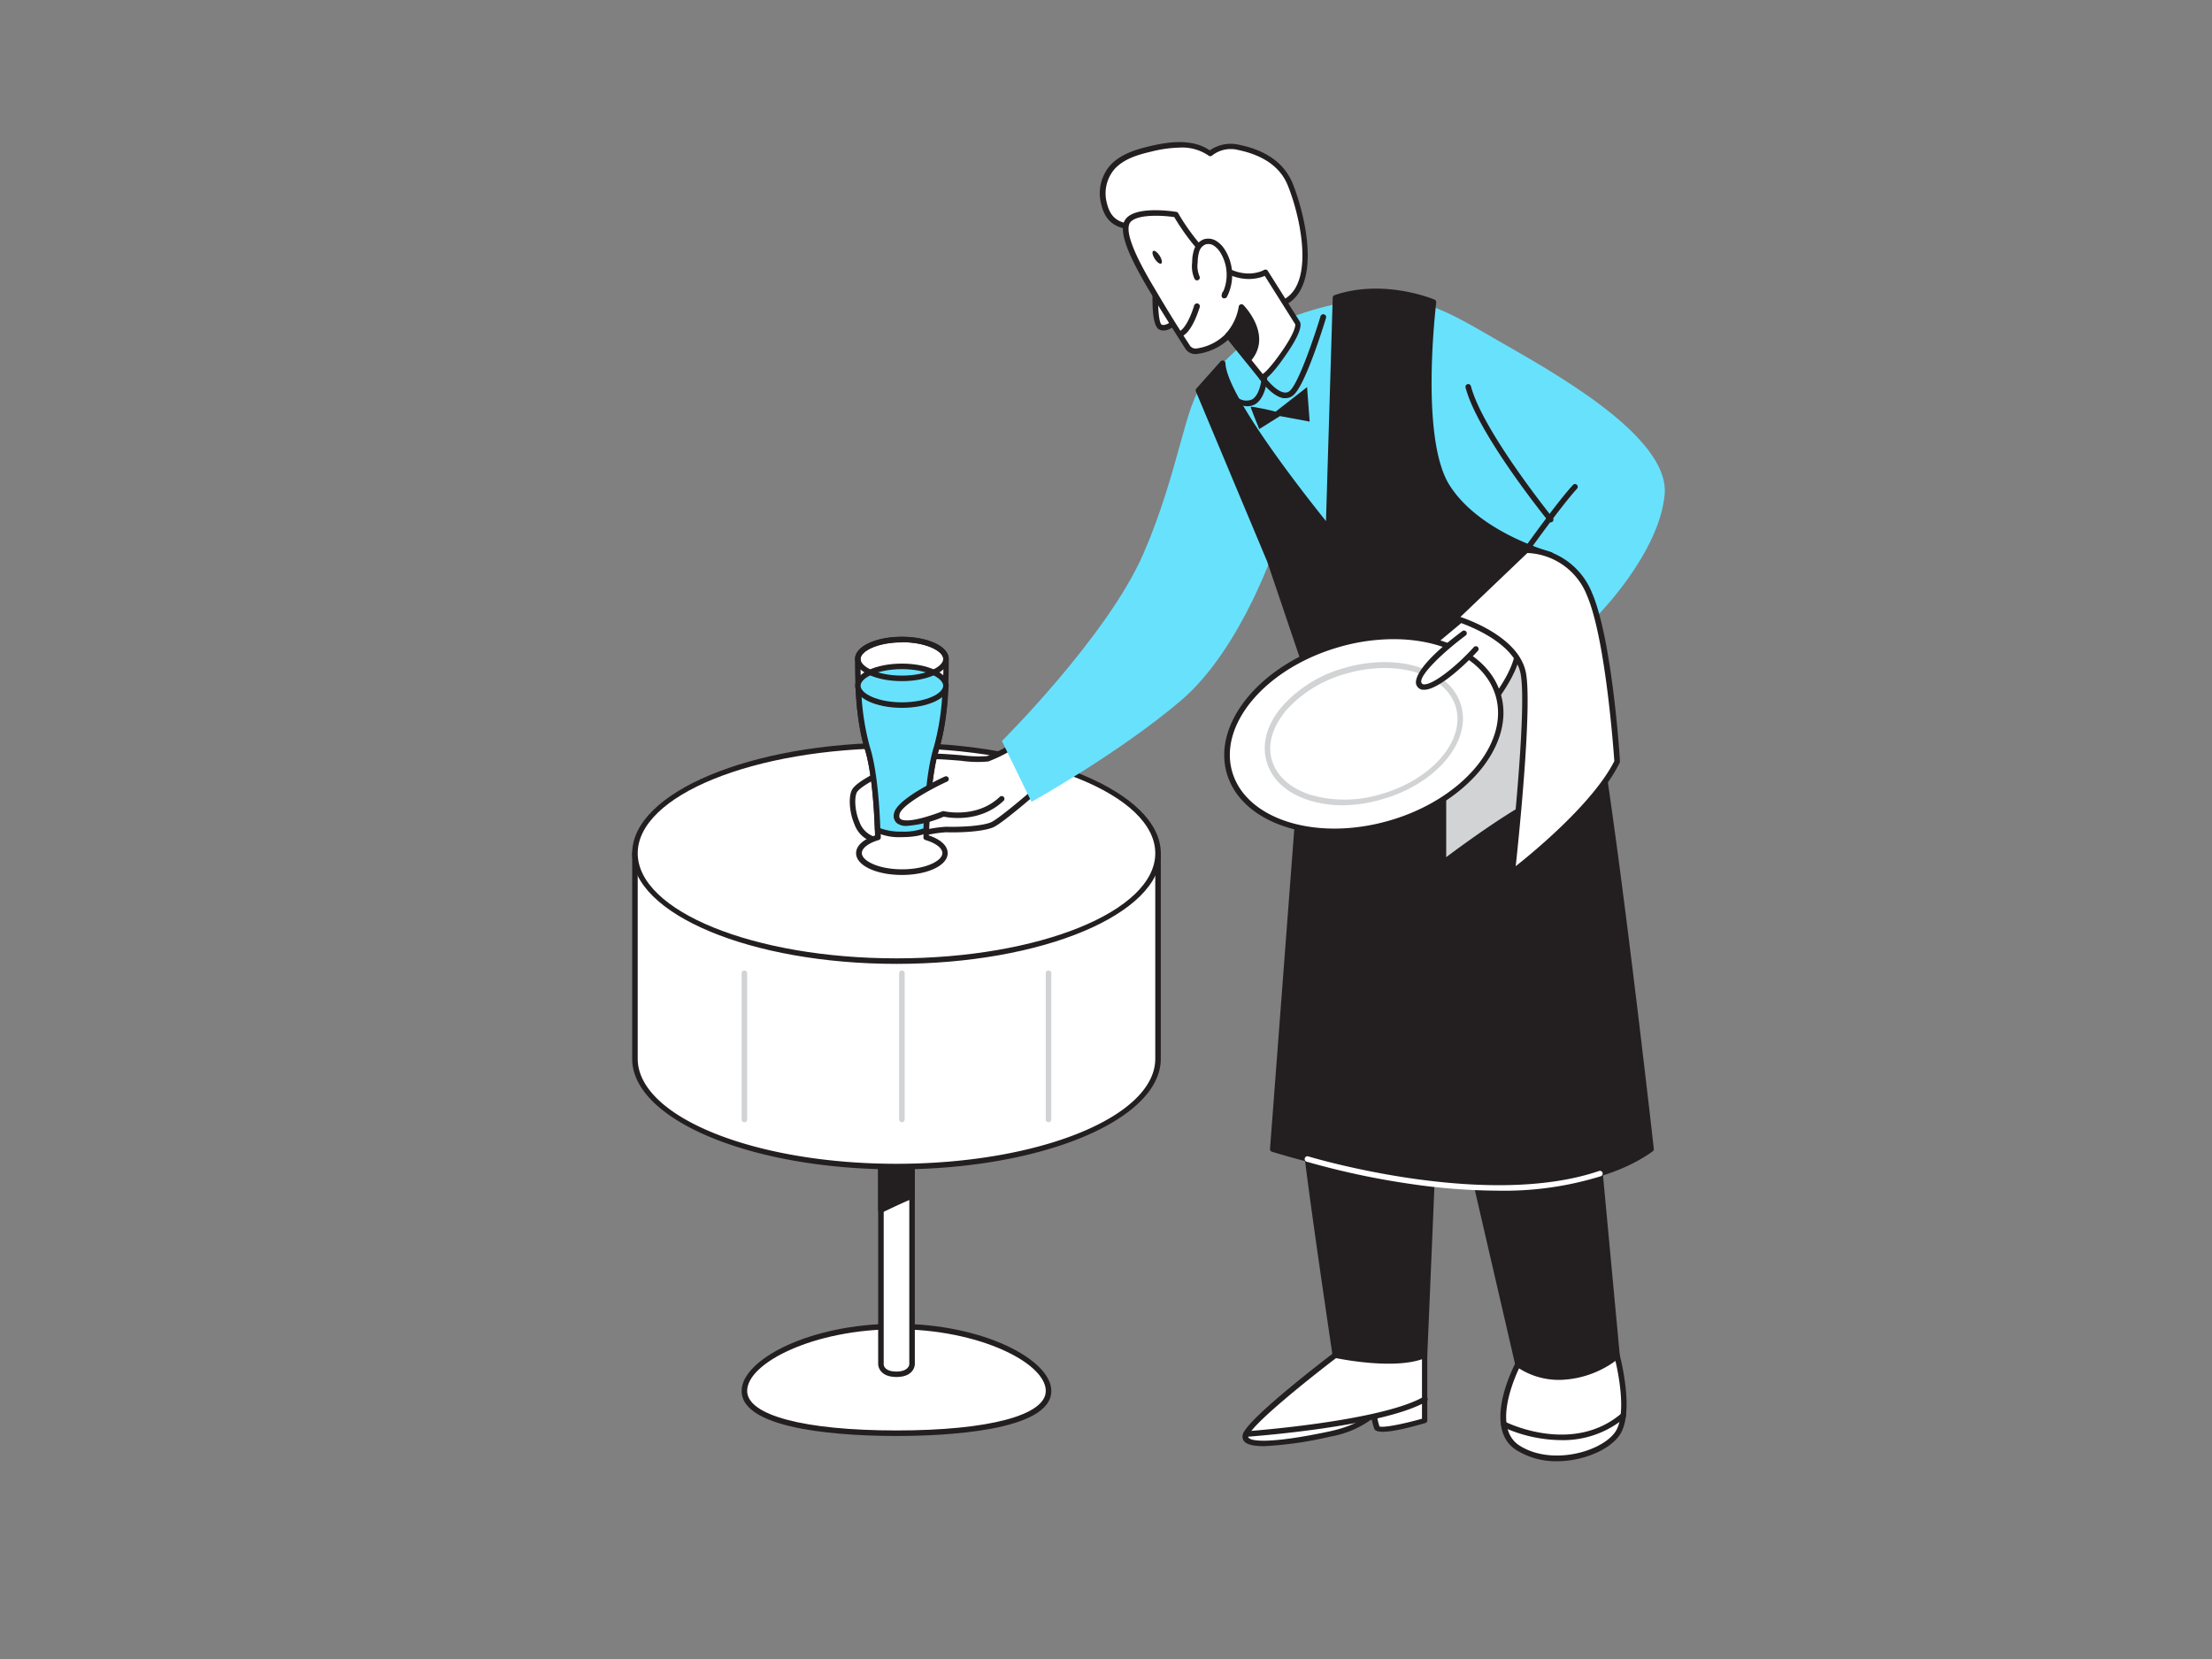 <svg xmlns="http://www.w3.org/2000/svg" viewBox="0 0 400 300"><rect x="0" y="0" width="400" height="300" fill="#808080" stroke="none"/><g id="_341_waiter_flatline" data-name="#341_waiter_flatline"><path d="M189.61,251.52c0,5.33-12.31,7.65-27.5,7.65s-27.5-2.32-27.5-7.65,12.32-11.65,27.5-11.65S189.61,246.19,189.61,251.52Z" fill="#fff"/><path d="M162.11,259.67c-8.41,0-28-.8-28-8.15,0-5.62,12.24-12.15,28-12.15s28,6.53,28,12.15C190.11,258.87,170.53,259.67,162.11,259.67Zm0-19.3c-15,0-27,6.1-27,11.15,0,4.41,10.35,7.15,27,7.15s27-2.74,27-7.15C189.11,246.47,177.07,240.37,162.11,240.37Z" fill="#231f20"/><path d="M164.93,246.73s0,1.79-2.82,1.79-2.81-1.79-2.81-1.79V196.25h5.63Z" fill="#fff"/><path d="M162.11,249c-3.27,0-3.31-2.26-3.31-2.29V196.25a.5.5,0,0,1,.5-.5h5.63a.5.5,0,0,1,.5.5v50.48S165.39,249,162.11,249Zm-2.31-52.27v50c0,.13.11,1.29,2.31,1.29s2.32-1.27,2.32-1.29v-50Z" fill="#231f20"/><path d="M164.93,216.23v-20H159.3V218.8C161.17,217.91,163,217,164.93,216.23Z" fill="#231f20"/><path d="M159.3,219.3a.56.56,0,0,1-.27-.08.5.5,0,0,1-.23-.42V196.25a.5.5,0,0,1,.5-.5h5.63a.5.5,0,0,1,.5.5v20a.5.5,0,0,1-.31.46c-2,.83-3.85,1.72-5.6,2.56A.59.59,0,0,1,159.3,219.3Zm.5-22.55V218c1.47-.7,3-1.42,4.63-2.11V196.75Zm5.13,19.48h0Z" fill="#231f20"/><path d="M114.82,154.29v37.16c0,10.77,21.17,19.51,47.29,19.51s47.3-8.74,47.3-19.51V154.29Z" fill="#fff"/><path d="M162.11,211.46c-26.35,0-47.79-9-47.79-20V154.29a.5.5,0,0,1,.5-.5h94.59a.5.5,0,0,1,.5.5v37.16C209.91,202.48,188.47,211.46,162.11,211.46Zm-46.79-56.67v36.66c0,10.48,21,19,46.79,19s46.8-8.53,46.8-19V154.79Z" fill="#231f20"/><ellipse cx="162.11" cy="154.29" rx="47.3" ry="19.51" fill="#fff"/><path d="M162.11,174.3c-26.35,0-47.79-9-47.79-20s21.44-20,47.79-20,47.8,9,47.8,20S188.47,174.3,162.11,174.3Zm0-39c-25.8,0-46.79,8.53-46.79,19s21,19,46.79,19,46.8-8.53,46.8-19S187.92,135.28,162.11,135.28Z" fill="#231f20"/><path d="M183.84,134.49a27.19,27.19,0,0,1-5.26,2.72c-1.78.47-11.07-1.22-13.7,0s-9.58,4.13-10.42,5.92,0,7.51,3.19,8.54,10.7-1.74,13.42-1.67,6.67-.12,8.35-.87,8.55-6.75,8.55-6.75" fill="#fff"/><path d="M159.44,152.4a6.33,6.33,0,0,1-1.94-.26,5.17,5.17,0,0,1-3-3.11c-.89-2.06-1.1-4.8-.48-6.12.74-1.57,5-3.61,9.37-5.56l1.29-.59c1.7-.79,5.68-.47,9.19-.19a23.77,23.77,0,0,0,4.59.16,26.26,26.26,0,0,0,5.11-2.66.51.51,0,0,1,.7.15.5.5,0,0,1-.15.69,27.54,27.54,0,0,1-5.4,2.79,20.75,20.75,0,0,1-4.93-.13c-3.22-.26-7.22-.58-8.69.1l-1.3.59c-2.67,1.2-8.23,3.71-8.88,5.08-.44.94-.35,3.34.5,5.29a4.34,4.34,0,0,0,2.39,2.56c1.84.59,5.49-.22,8.42-.88a24.38,24.38,0,0,1,4.86-.81c2.86.08,6.63-.15,8.14-.82,1.33-.59,6.53-5,8.42-6.68a.5.5,0,0,1,.65.75c-.28.25-6.92,6.07-8.66,6.84s-5.73,1-8.57.91a23.28,23.28,0,0,0-4.62.79A35.4,35.4,0,0,1,159.44,152.4Z" fill="#231f20"/><path d="M274.5,246.72s-6,11.33,0,15.13,15.2,1.27,17.92-2.53,0-14.08,0-14.08S278.63,247.36,274.5,246.72Z" fill="#fff"/><path d="M281.53,264.24a13.59,13.59,0,0,1-7.3-2c-6.32-4-.43-15.3-.17-15.78a.48.48,0,0,1,.52-.26c4,.61,17.63-1.46,17.77-1.48a.5.5,0,0,1,.56.36c.11.43,2.75,10.55-.08,14.5C291,262.17,286.32,264.24,281.53,264.24Zm-6.74-17c-.88,1.8-5,11,0,14.17,5.79,3.67,14.72,1.13,17.25-2.4,2.25-3.14.5-11.26,0-13.23C289.67,246.16,278.89,247.7,274.79,247.26Z" fill="#231f20"/><path d="M265.5,207.79l9,38.93s7.6,6.12,17.92-1.48l-3.75-40.17Z" fill="#231f20"/><path d="M282.06,249.53a13.45,13.45,0,0,1-7.87-2.42.53.53,0,0,1-.18-.28l-9-38.93a.53.53,0,0,1,.08-.4.49.49,0,0,1,.35-.2l23.17-2.73a.54.54,0,0,1,.37.11.49.49,0,0,1,.19.34l3.75,40.17a.49.49,0,0,1-.2.45A17.82,17.82,0,0,1,282.06,249.53Zm-7.11-3.1c1.05.77,7.8,5.15,16.95-1.43l-3.68-39.37-22.11,2.59Z" fill="#231f20"/><path d="M236,205.07c-.38.75,5.44,40,5.44,40s8.82,3.76,16.14,0l1.69-40Z" fill="#231f20"/><path d="M250.14,247.23a24.62,24.62,0,0,1-8.87-1.72.49.49,0,0,1-.3-.39c-2.67-18-5.77-39.54-5.4-40.27a.51.51,0,0,1,.45-.28h23.27a.51.51,0,0,1,.36.15.48.48,0,0,1,.14.37l-1.69,40a.5.5,0,0,1-.27.43A16.77,16.77,0,0,1,250.14,247.23Zm-8.23-2.54c1.47.56,8.92,3.1,15.21.05l1.65-39.17H236.51C236.71,208.9,239.77,230.22,241.91,244.69Z" fill="#231f20"/><path d="M235.46,137.4l-5.35,70.39s47.3,15.21,68.41,0c0,0-8.82-78.83-11.87-85.31S235.46,137.4,235.46,137.4Z" fill="#231f20"/><path d="M271.26,215a116,116,0,0,1-14.93-1A170,170,0,0,1,230,208.27a.5.5,0,0,1-.34-.52L235,137.36a.5.5,0,0,1,.29-.42c.12-.05,12.2-5.4,24.49-9.9,25.26-9.23,26.84-5.88,27.36-4.77,3,6.47,11.56,82.24,11.92,85.47a.51.51,0,0,1-.2.46C291.57,213.42,281.25,215,271.26,215Zm-40.63-7.6c4.49,1.38,47.57,14,67.36.13-.59-5.28-8.91-78.74-11.79-84.87-2.06-4.37-31.81,6.86-50.27,15.05Z" fill="#231f20"/><path d="M239.77,55.41c14.83-3.68,20-.23,31.16,6.2,9,5.21,31.08,17.13,30.09,27.83s-12.26,22-12.26,22-3.19,3.43-.93,22H242.49S237.43,105.59,231,97.7c0,0-6.22,19.43-17.47,29s-27,18.3-27,18.3l-5.35-11S200.3,115,206.76,100.14s7.61-27.77,11-30.87S224.94,59.09,239.77,55.41Z" fill="#68e1fd"/><path d="M241.52,53.84l-1.28,41.75s-18.86-22.88-19.14-29.9l-4.38,4.92,12.89,30.76,11.47,33.87,50.4-1.87-11.07-33S267.3,96.83,261.7,88s-2.47-33.34-2.47-33.34S250.24,50.82,241.52,53.84Z" fill="#231f20"/><path d="M241.08,135.74a.49.49,0,0,1-.47-.34l-11.47-33.87L216.26,70.8a.51.51,0,0,1,.08-.53l4.38-4.92a.51.51,0,0,1,.55-.13.49.49,0,0,1,.33.45c.24,5.94,14.52,24,18.18,28.56L241,53.83a.52.52,0,0,1,.34-.46c8.8-3,17.69.65,18.07.81a.49.49,0,0,1,.3.52c0,.25-3,24.41,2.39,33s18.29,12.11,18.42,12.14a.55.55,0,0,1,.35.33l11.06,33a.49.49,0,0,1-.06.44.52.52,0,0,1-.39.22l-50.4,1.87Zm-23.78-65,12.77,30.48,11.37,33.55,49.35-1.84L280,100.75c-1.94-.56-13.48-4.17-18.74-12.51s-3-30-2.59-33.28c-1.7-.63-9.3-3.16-16.68-.76l-1.27,41.41a.49.49,0,0,1-.34.45.49.49,0,0,1-.54-.15c-.74-.9-17.28-21-19.1-29.09Z" fill="#231f20"/><path d="M261,128.94V156s15.21-11.6,19.9-12.35c0,0,1.88-33.41-3.1-35.85S261,123.57,261,128.94Z" fill="#d1d3d4"/><path d="M261,156.54a.59.59,0,0,1-.22,0,.51.51,0,0,1-.28-.45v-27.1c0-4.51,7.8-17.31,13.49-20.85,1.59-1,2.95-1.23,4-.7.84.41,3.39,1.66,3.7,19.28.15,8.58-.32,17-.32,17a.49.49,0,0,1-.42.46c-4.52.73-19.52,12.14-19.67,12.26A.57.57,0,0,1,261,156.54Zm15.79-48.43a4.53,4.53,0,0,0-2.27.83c-5.37,3.34-13,15.8-13,20V155c3.15-2.36,14.43-10.65,18.92-11.76.72-13.3.56-33.33-2.84-35A1.7,1.7,0,0,0,276.77,108.11Z" fill="#231f20"/><path d="M230.91,55.22c8.09-2.08,4.72-16.13,2.44-21.79-1.58-3.91-5.26-5.87-9.3-6.72a6,6,0,0,0-5.21,1.11c-3-2.25-7.1-1.76-10.71-.91-2.54.59-5.19,1.4-6.95,3.32a7.24,7.24,0,0,0-1.55,6.45c.65,2.84,2.1,4,4.84,4.33-.31,2.31-.67,3,.74,4.89a18.41,18.41,0,0,0,5,4.18,43.6,43.6,0,0,0,6.28,2.81c4.54,1.87,9,3.51,14,2.42Z" fill="#fff"/><path d="M227.22,56.16c-3.73,0-7.21-1.27-10.93-2.8l-1.4-.57a33.32,33.32,0,0,1-4.95-2.28,19.64,19.64,0,0,1-5.13-4.3c-1.36-1.79-1.21-2.73-.95-4.45,0-.11,0-.22,0-.33-2.7-.45-4.13-1.86-4.76-4.64a7.71,7.71,0,0,1,1.66-6.89c1.82-2,4.54-2.85,7.21-3.48,3.38-.79,7.62-1.4,10.8.77a6.59,6.59,0,0,1,5.33-1c4.95,1,8.2,3.41,9.66,7,1.71,4.23,4.23,13.64,1.54,19A6.47,6.47,0,0,1,231,55.7l-.42.1A16.05,16.05,0,0,1,227.22,56.16ZM213.34,26.69a22.73,22.73,0,0,0-5.09.71c-2.34.54-5,1.29-6.7,3.17a6.75,6.75,0,0,0-1.43,6c.59,2.56,1.78,3.63,4.41,3.94a.53.53,0,0,1,.34.19.51.51,0,0,1,.1.38c0,.3-.08.57-.12.83-.25,1.63-.35,2.25.75,3.69a18.42,18.42,0,0,0,4.86,4,31.16,31.16,0,0,0,4.79,2.21l1.42.57c4.67,1.92,8.93,3.43,13.74,2.39l.38-.09h0a5.49,5.49,0,0,0,3.67-3c2.34-4.63.34-13.38-1.58-18.13-1.32-3.29-4.33-5.45-8.94-6.42a5.43,5.43,0,0,0-4.76,1,.5.5,0,0,1-.64,0A8.42,8.42,0,0,0,213.34,26.69Z" fill="#231f20"/><path d="M209,51.73s-.4,6.79.86,7.41,3.1-1.33,3.1-1.33" fill="#fff"/><path d="M210.39,59.77a1.64,1.64,0,0,1-.77-.18c-1.41-.7-1.26-5.75-1.14-7.89a.51.51,0,0,1,.53-.47.5.5,0,0,1,.47.53c-.2,3.41.07,6.65.58,6.94.7.34,2-.68,2.51-1.23a.5.5,0,0,1,.71,0,.5.5,0,0,1,0,.71C213.12,58.34,211.74,59.77,210.39,59.77Z" fill="#231f20"/><path d="M203.74,40.35c-1.09,2.88,3.75,10.59,5.11,12.9q2.88,4.86,6,9.59c1.3,2,6.68-1.05,7.26-2.21l6.1,7.59s.76.27,3.92-4.23,2.61-5.53,2.61-5.53l-5.81-9.22s-3.52,2.08-8-.92-8.19-9.52-8.19-9.52S204.8,37.54,203.74,40.35Z" fill="#fff"/><path d="M228.22,68.73a.87.87,0,0,1-.22,0,.6.6,0,0,1-.22-.16l-5.71-7.11A10.47,10.47,0,0,1,216.52,64a2.19,2.19,0,0,1-2.13-.88c-2-3.15-4.06-6.38-6-9.62l-.37-.62c-2.9-4.86-5.74-10.16-4.78-12.7,1.17-3.11,8.63-2,9.47-1.87a.49.49,0,0,1,.36.25c0,.06,3.65,6.45,8,9.34,4.19,2.78,7.38,1,7.52.91a.5.5,0,0,1,.67.17l5.81,9.21c.23.43.39,1.81-2.62,6.09C229.73,68.22,228.67,68.73,228.22,68.73Zm-6.15-8.6a.49.49,0,0,1,.39.19l5.88,7.31c.37-.25,1.35-1.08,3.34-3.92,2.53-3.6,2.57-4.85,2.55-5.05l-5.52-8.77c-1.13.48-4.29,1.4-8.14-1.16-4.16-2.75-7.54-8.3-8.22-9.47-2.9-.43-7.49-.45-8.14,1.27-.92,2.43,3.16,9.27,4.7,11.84l.37.63c1.9,3.22,3.9,6.44,5.95,9.57a1.27,1.27,0,0,0,1.24.43,9.15,9.15,0,0,0,5.16-2.6.49.49,0,0,1,.39-.27ZM203.74,40.35h0Z" fill="#231f20"/><path d="M213.48,60.37s1.49-.37,2.94-5" fill="#fff"/><path d="M213.48,60.87a.5.5,0,0,1-.14-1c.06,0,1.33-.6,2.61-4.63a.5.5,0,0,1,1,.3c-1.47,4.62-3,5.22-3.3,5.29A.25.25,0,0,1,213.48,60.87Z" fill="#231f20"/><path d="M216.44,50.2a5.06,5.06,0,0,1-.38-2.76,7.15,7.15,0,0,1,.32-2.16,2.46,2.46,0,0,1,1.45-1.55,2.24,2.24,0,0,1,1.86.27A4.21,4.21,0,0,1,221,45.38a8.07,8.07,0,0,1,.37,8.06l.07-.29" fill="#fff"/><path d="M221.4,53.94a.57.57,0,0,1-.18,0,.5.5,0,0,1-.31-.58L221,53a.5.5,0,0,1,.21-.31,7.66,7.66,0,0,0-.57-7.08,3.86,3.86,0,0,0-1.19-1.22A1.79,1.79,0,0,0,218,44.2a2,2,0,0,0-1.13,1.25,6.69,6.69,0,0,0-.29,2,4.75,4.75,0,0,0,.32,2.5.5.5,0,0,1-.88.49,5.55,5.55,0,0,1-.44-3,7.54,7.54,0,0,1,.35-2.31,3,3,0,0,1,1.76-1.86,2.75,2.75,0,0,1,2.28.32,4.77,4.77,0,0,1,1.5,1.53,8.63,8.63,0,0,1,.39,8.58A.49.49,0,0,1,221.4,53.94Z" fill="#231f20"/><path d="M222.07,60.63s2.28-2.47,2.47-5.12c0,0,5.23,5.21,1.15,9.61Z" fill="#231f20"/><path d="M225.69,65.62h0a.47.47,0,0,1-.37-.18l-3.62-4.5a.5.5,0,0,1,0-.65A9.62,9.62,0,0,0,224,55.48a.48.48,0,0,1,.32-.43.5.5,0,0,1,.53.11c.06.06,5.53,5.6,1.16,10.3A.46.46,0,0,1,225.69,65.62Zm-3-5,3,3.7c2.29-3,.3-6.25-.84-7.7A11.11,11.11,0,0,1,222.72,60.64Z" fill="#231f20"/><ellipse cx="209.87" cy="47.31" rx="0.53" ry="1.35" transform="matrix(0.84, -0.54, 0.54, 0.84, 7.42, 120.11)" fill="#231f20"/><path d="M268.4,128.77s6-6.67,6.1-11.55-8.54-6.66-8.54-6.66l-9.46,7.88S267.93,125.3,268.4,128.77Z" fill="#fff"/><path d="M268.4,129.27l-.15,0a.51.51,0,0,1-.35-.42c-.36-2.65-8.53-8.09-11.65-10a.49.49,0,0,1-.24-.39.48.48,0,0,1,.17-.42l9.46-7.88a.49.49,0,0,1,.42-.11c.37.08,9,1.93,8.94,7.16-.1,5-6,11.59-6.23,11.87A.5.5,0,0,1,268.4,129.27Zm-11-10.89c2.32,1.43,9.61,6.11,11.23,9.39,1.47-1.77,5.34-6.79,5.41-10.56.08-4-6.58-5.79-7.91-6.11Z" fill="#231f20"/><ellipse cx="246.63" cy="132.71" rx="25.29" ry="16.84" transform="translate(-27.05 73.24) rotate(-16.03)" fill="#fff"/><path d="M241.32,150.83c-9.59,0-17.51-4.13-19.48-11-2.64-9.19,6.33-19.86,20-23.78s26.93.35,29.57,9.54h0c2.64,9.19-6.33,19.86-20,23.78A36.63,36.63,0,0,1,241.32,150.83ZM252,115.58a35.79,35.79,0,0,0-9.86,1.43c-13.14,3.77-21.81,13.88-19.32,22.54s15.2,12.63,28.34,8.86,21.8-13.89,19.31-22.54C268.6,119.43,261.1,115.58,252,115.58Z" fill="#231f20"/><path d="M242.85,145.62a20.21,20.21,0,0,1-6.16-.91c-4-1.27-6.73-3.74-7.65-7s.07-6.74,2.79-9.95a23.39,23.39,0,0,1,11.39-7c9.7-2.79,19.12.27,21,6.82h0c1.88,6.54-4.49,14.13-14.18,16.92A26.32,26.32,0,0,1,242.85,145.62Zm7.55-24.82a25.1,25.1,0,0,0-6.91,1,22.49,22.49,0,0,0-10.9,6.65c-2.5,3-3.42,6.16-2.59,9s3.31,5.11,7,6.28a22.33,22.33,0,0,0,12.77-.14c9.17-2.63,15.22-9.67,13.5-15.69C262,123.47,256.75,120.8,250.4,120.8Z" fill="#d1d3d4"/><path d="M264.74,114.5s-9.11,6.76-8.17,9.11,6.76-2.35,10.33-6.29" fill="#fff"/><path d="M257.54,124.73l-.32,0a1.42,1.42,0,0,1-1.11-.92c-.18-.45-.63-3,8.33-9.69a.5.5,0,0,1,.6.8c-4.23,3.14-8.49,7.29-8,8.52a.42.42,0,0,0,.35.3c1.43.26,5.6-2.83,9.14-6.74a.5.5,0,0,1,.74.67C264.62,120.58,260,124.73,257.54,124.73Z" fill="#231f20"/><path d="M263.14,111.78s11,3.19,12.3,10-2,36-2,36,14.45-10.87,18.95-20.07c0,0-1.4-21.86-5-30.22a12.47,12.47,0,0,0-11.45-8Z" fill="#fff"/><path d="M273.47,158.25a.51.51,0,0,1-.25-.06.5.5,0,0,1-.25-.49c0-.3,3.26-29.27,2-35.88-1.24-6.37-11.84-9.53-11.95-9.56a.5.5,0,0,1-.34-.36.48.48,0,0,1,.14-.48l12.85-12.33A.51.51,0,0,1,276,99a13.05,13.05,0,0,1,11.93,8.31c3.56,8.33,5,29.48,5,30.38a.42.42,0,0,1-.05.25c-4.5,9.2-18.51,19.8-19.1,20.25A.49.49,0,0,1,273.47,158.25Zm-9.38-46.69c2.63.9,10.68,4.12,11.84,10.07s-1.23,29.4-1.84,35c3.24-2.55,14-11.43,17.83-19-.13-1.84-1.58-22.08-4.93-29.92A12.09,12.09,0,0,0,276.2,100Z" fill="#231f20"/><path d="M276,100a.53.53,0,0,1-.29-.1.5.5,0,0,1-.12-.69c.25-.35,6.06-8.51,8.87-11.53a.48.48,0,0,1,.7,0,.5.5,0,0,1,0,.71c-2.76,3-8.72,11.34-8.78,11.43A.52.52,0,0,1,276,100Z" fill="#231f20"/><path d="M232.45,72l-.35,0c-2.1-.3-4.25-3.33-4.34-3.46a.5.5,0,0,1,.82-.57c.55.78,2.27,2.84,3.66,3a1.19,1.19,0,0,0,.95-.25c1.63-1.31,4.6-10.2,5.6-13.52a.5.5,0,1,1,1,.29c-.38,1.25-3.77,12.27-5.94,14A2.13,2.13,0,0,1,232.45,72Z" fill="#231f20"/><path d="M225.53,73.46a4.42,4.42,0,0,1-2.05-.58.5.5,0,1,1,.46-.89,2.56,2.56,0,0,0,2.47.24c1.29-.73,1.69-3.16,1.74-4a.5.5,0,0,1,.53-.47.5.5,0,0,1,.47.53c0,.15-.22,3.7-2.25,4.85A2.7,2.7,0,0,1,225.53,73.46Z" fill="#231f20"/><path d="M230.67,74.44c-.21-.09-4.5-1.07-4.5-.85s1.54,4,1.54,4l3.75-2.35,5.37,1L236.36,70Z" fill="#231f20"/><path d="M280.41,94.46a.51.51,0,0,1-.39-.18c-.52-.65-12.83-15.9-15-24.2a.5.5,0,0,1,.35-.61.51.51,0,0,1,.62.36c2.12,8.09,14.68,23.66,14.81,23.82a.5.5,0,0,1-.07.7A.56.56,0,0,1,280.41,94.46Z" fill="#231f20"/><path d="M257.6,245.05v11.87s-8.21,2.4-8.63,1.27a11.92,11.92,0,0,1-.56-2.53s-2,2.39-7.89,3.66-16.61,3.09-15.2,0,16.14-14.27,16.14-14.27S252.44,247.4,257.6,245.05Z" fill="#fff"/><path d="M228.6,261.51c-1.79,0-3.12-.25-3.63-.89a1.36,1.36,0,0,1-.11-1.51c1.45-3.18,15.69-14,16.3-14.46a.54.54,0,0,1,.41-.09c.1,0,10.88,2.29,15.83,0a.51.51,0,0,1,.48,0,.5.5,0,0,1,.22.42v11.87a.48.48,0,0,1-.36.48c-8.65,2.53-9.09,1.35-9.24,1a10.51,10.51,0,0,1-.45-1.7,17.74,17.74,0,0,1-7.42,3.14A66.41,66.41,0,0,1,228.6,261.51Zm13-15.92c-4.2,3.19-14.71,11.52-15.81,13.93-.14.32-.06.43,0,.47.63.78,4.84.94,14.67-1.16,5.63-1.21,7.58-3.47,7.6-3.49a.5.5,0,0,1,.88.27,12.79,12.79,0,0,0,.51,2.33c.69.29,4.41-.46,7.69-1.39V245.79C252,247.57,243.15,245.9,241.58,245.59Z" fill="#231f20"/><path d="M271.91,257.51c0,.2,12.53,6.22,21.62-1.55" fill="#fff"/><path d="M282.3,260.42a25.78,25.78,0,0,1-9-1.72c-1.81-.7-1.83-.89-1.86-1.13a.49.49,0,0,1,.43-.56.51.51,0,0,1,.41.13c.53.28,12.25,5.87,20.94-1.56a.51.51,0,0,1,.71.06.49.49,0,0,1-.06.7A17.37,17.37,0,0,1,282.3,260.42Z" fill="#231f20"/><path d="M225.32,259.32s24.31-1.73,32.28-6.28" fill="#fff"/><path d="M225.32,259.82a.5.5,0,0,1,0-1c.25,0,24.29-1.77,32.08-6.22a.5.5,0,1,1,.49.87c-8,4.56-31.5,6.28-32.5,6.35Z" fill="#231f20"/><path d="M270.92,215.31a111.86,111.86,0,0,1-16-1.24,142.13,142.13,0,0,1-18.64-4,.51.51,0,0,1-.33-.63.5.5,0,0,1,.62-.33c.32.1,32,9.65,52.59,2.64a.5.5,0,0,1,.63.31.51.51,0,0,1-.31.64A59,59,0,0,1,270.92,215.31Z" fill="#fff"/><ellipse cx="163.09" cy="152.37" rx="4.33" ry="1.91" fill="#fff"/><path d="M163.09,154.79c-2.76,0-4.84-1-4.84-2.42s2.08-2.41,4.84-2.41,4.83,1,4.83,2.41S165.84,154.79,163.09,154.79Zm0-3.83c-2.34,0-3.84.84-3.84,1.41s1.5,1.42,3.84,1.42,3.83-.84,3.83-1.42S165.43,151,163.09,151Z" fill="#231f20"/><path d="M167.44,151.44c.06-2.83.38-11.47,1.93-16.29,1.88-5.82,1.69-16,1.69-16,0-2-3.57-3.52-8-3.52s-8,1.57-8,3.52c0,0-.19,10.18,1.69,16,1.55,4.82,1.87,13.46,1.93,16.29-2.07.62-3.43,1.66-3.43,2.85,0,1.9,3.48,3.43,7.78,3.43s7.78-1.53,7.78-3.43C170.87,153.1,169.51,152.06,167.44,151.44Z" fill="#fff"/><path d="M163.09,158.22c-4.64,0-8.28-1.72-8.28-3.93,0-1.33,1.24-2.48,3.42-3.21-.08-3-.42-11.2-1.9-15.78-1.88-5.83-1.72-15.74-1.71-16.16,0-2.25,3.72-4,8.47-4s8.47,1.76,8.47,4c0,.41.17,10.32-1.71,16.15-1.48,4.58-1.83,12.81-1.9,15.78,2.18.73,3.42,1.88,3.42,3.21C171.37,156.5,167.73,158.22,163.09,158.22Zm0-42.09c-4.4,0-7.47,1.59-7.47,3,0,.11-.17,10.17,1.66,15.85,1.55,4.78,1.88,13.08,2,16.43a.51.51,0,0,1-.36.49c-1.89.56-3.07,1.47-3.07,2.37,0,1.39,3,2.93,7.28,2.93s7.28-1.54,7.28-2.93c0-.9-1.18-1.81-3.08-2.37a.5.5,0,0,1-.35-.49c.07-3.35.41-11.65,1.95-16.43,1.83-5.68,1.67-15.74,1.67-15.84C170.56,117.72,167.49,116.13,163.09,116.13Z" fill="#231f20"/><path d="M155.22,124.17a46.42,46.42,0,0,0,1.59,11c1.35,4.2,1.76,11.32,1.89,14.94a9.47,9.47,0,0,0,4.39.79c3.24,0,4.39-.79,4.39-.79.12-3.62.53-10.74,1.89-14.94a46.42,46.42,0,0,0,1.59-11Z" fill="#68e1fd"/><path d="M163.09,151.38a10,10,0,0,1-4.64-.85.52.52,0,0,1-.25-.42c-.13-3.77-.54-10.7-1.87-14.81a47.1,47.1,0,0,1-1.61-11.11.51.51,0,0,1,.13-.37.56.56,0,0,1,.37-.15H171a.51.51,0,0,1,.36.15.48.48,0,0,1,.14.37,47.63,47.63,0,0,1-1.61,11.11c-1.33,4.11-1.74,11-1.87,14.81a.53.53,0,0,1-.22.4C167.63,150.6,166.39,151.38,163.09,151.38Zm-3.9-1.61a10.52,10.52,0,0,0,3.9.61,10.1,10.1,0,0,0,3.9-.59c.14-3.88.58-10.68,1.9-14.79a44.69,44.69,0,0,0,1.54-10.33H155.74A45.16,45.16,0,0,0,157.28,135C158.61,139.11,159.05,145.89,159.19,149.77Z" fill="#231f20"/><ellipse cx="163.09" cy="124" rx="7.97" ry="3.52" fill="#68e1fd"/><path d="M163.09,128c-4.75,0-8.47-1.77-8.47-4s3.72-4,8.47-4,8.47,1.77,8.47,4S167.84,128,163.09,128Zm0-7c-4.4,0-7.47,1.59-7.47,3s3.07,3,7.47,3,7.47-1.59,7.47-3S167.49,121,163.09,121Z" fill="#231f20"/><path d="M163.09,123.17c-4.75,0-8.47-1.77-8.47-4s3.72-4,8.47-4,8.47,1.76,8.47,4S167.84,123.17,163.09,123.17Zm0-7c-4.4,0-7.47,1.59-7.47,3s3.07,3,7.47,3,7.47-1.59,7.47-3S167.49,116.13,163.09,116.13Z" fill="#231f20"/><path d="M171.06,140.87s-8.43,3.85-8.9,6.29,3,2.07,8.44,0c0,0,6.1,1.5,10.51-2.72" fill="#fff"/><path d="M164,149.35a2.8,2.8,0,0,1-1.82-.5,1.75,1.75,0,0,1-.51-1.78c.51-2.62,8.3-6.25,9.19-6.65a.5.5,0,0,1,.42.91c-3.17,1.45-8.32,4.34-8.62,5.93-.12.59.09.76.16.82.37.31,1.86.8,7.62-1.38a.41.41,0,0,1,.29,0c.06,0,5.9,1.37,10.05-2.6a.5.5,0,0,1,.71,0,.49.49,0,0,1,0,.7c-4.21,4-9.8,3.1-10.82,2.88A20.92,20.92,0,0,1,164,149.35Z" fill="#231f20"/><path d="M134.61,202.94a.5.5,0,0,1-.5-.5V176a.5.5,0,0,1,.5-.5.5.5,0,0,1,.5.5v26.46A.5.5,0,0,1,134.61,202.94Z" fill="#d1d3d4"/><path d="M189.61,202.94a.5.5,0,0,1-.5-.5V176a.5.5,0,0,1,.5-.5.5.5,0,0,1,.5.5v26.46A.5.5,0,0,1,189.61,202.94Z" fill="#d1d3d4"/><path d="M163.09,202.94a.5.5,0,0,1-.5-.5V176a.5.5,0,0,1,.5-.5.5.5,0,0,1,.5.5v26.46A.5.5,0,0,1,163.09,202.94Z" fill="#d1d3d4"/></g></svg>